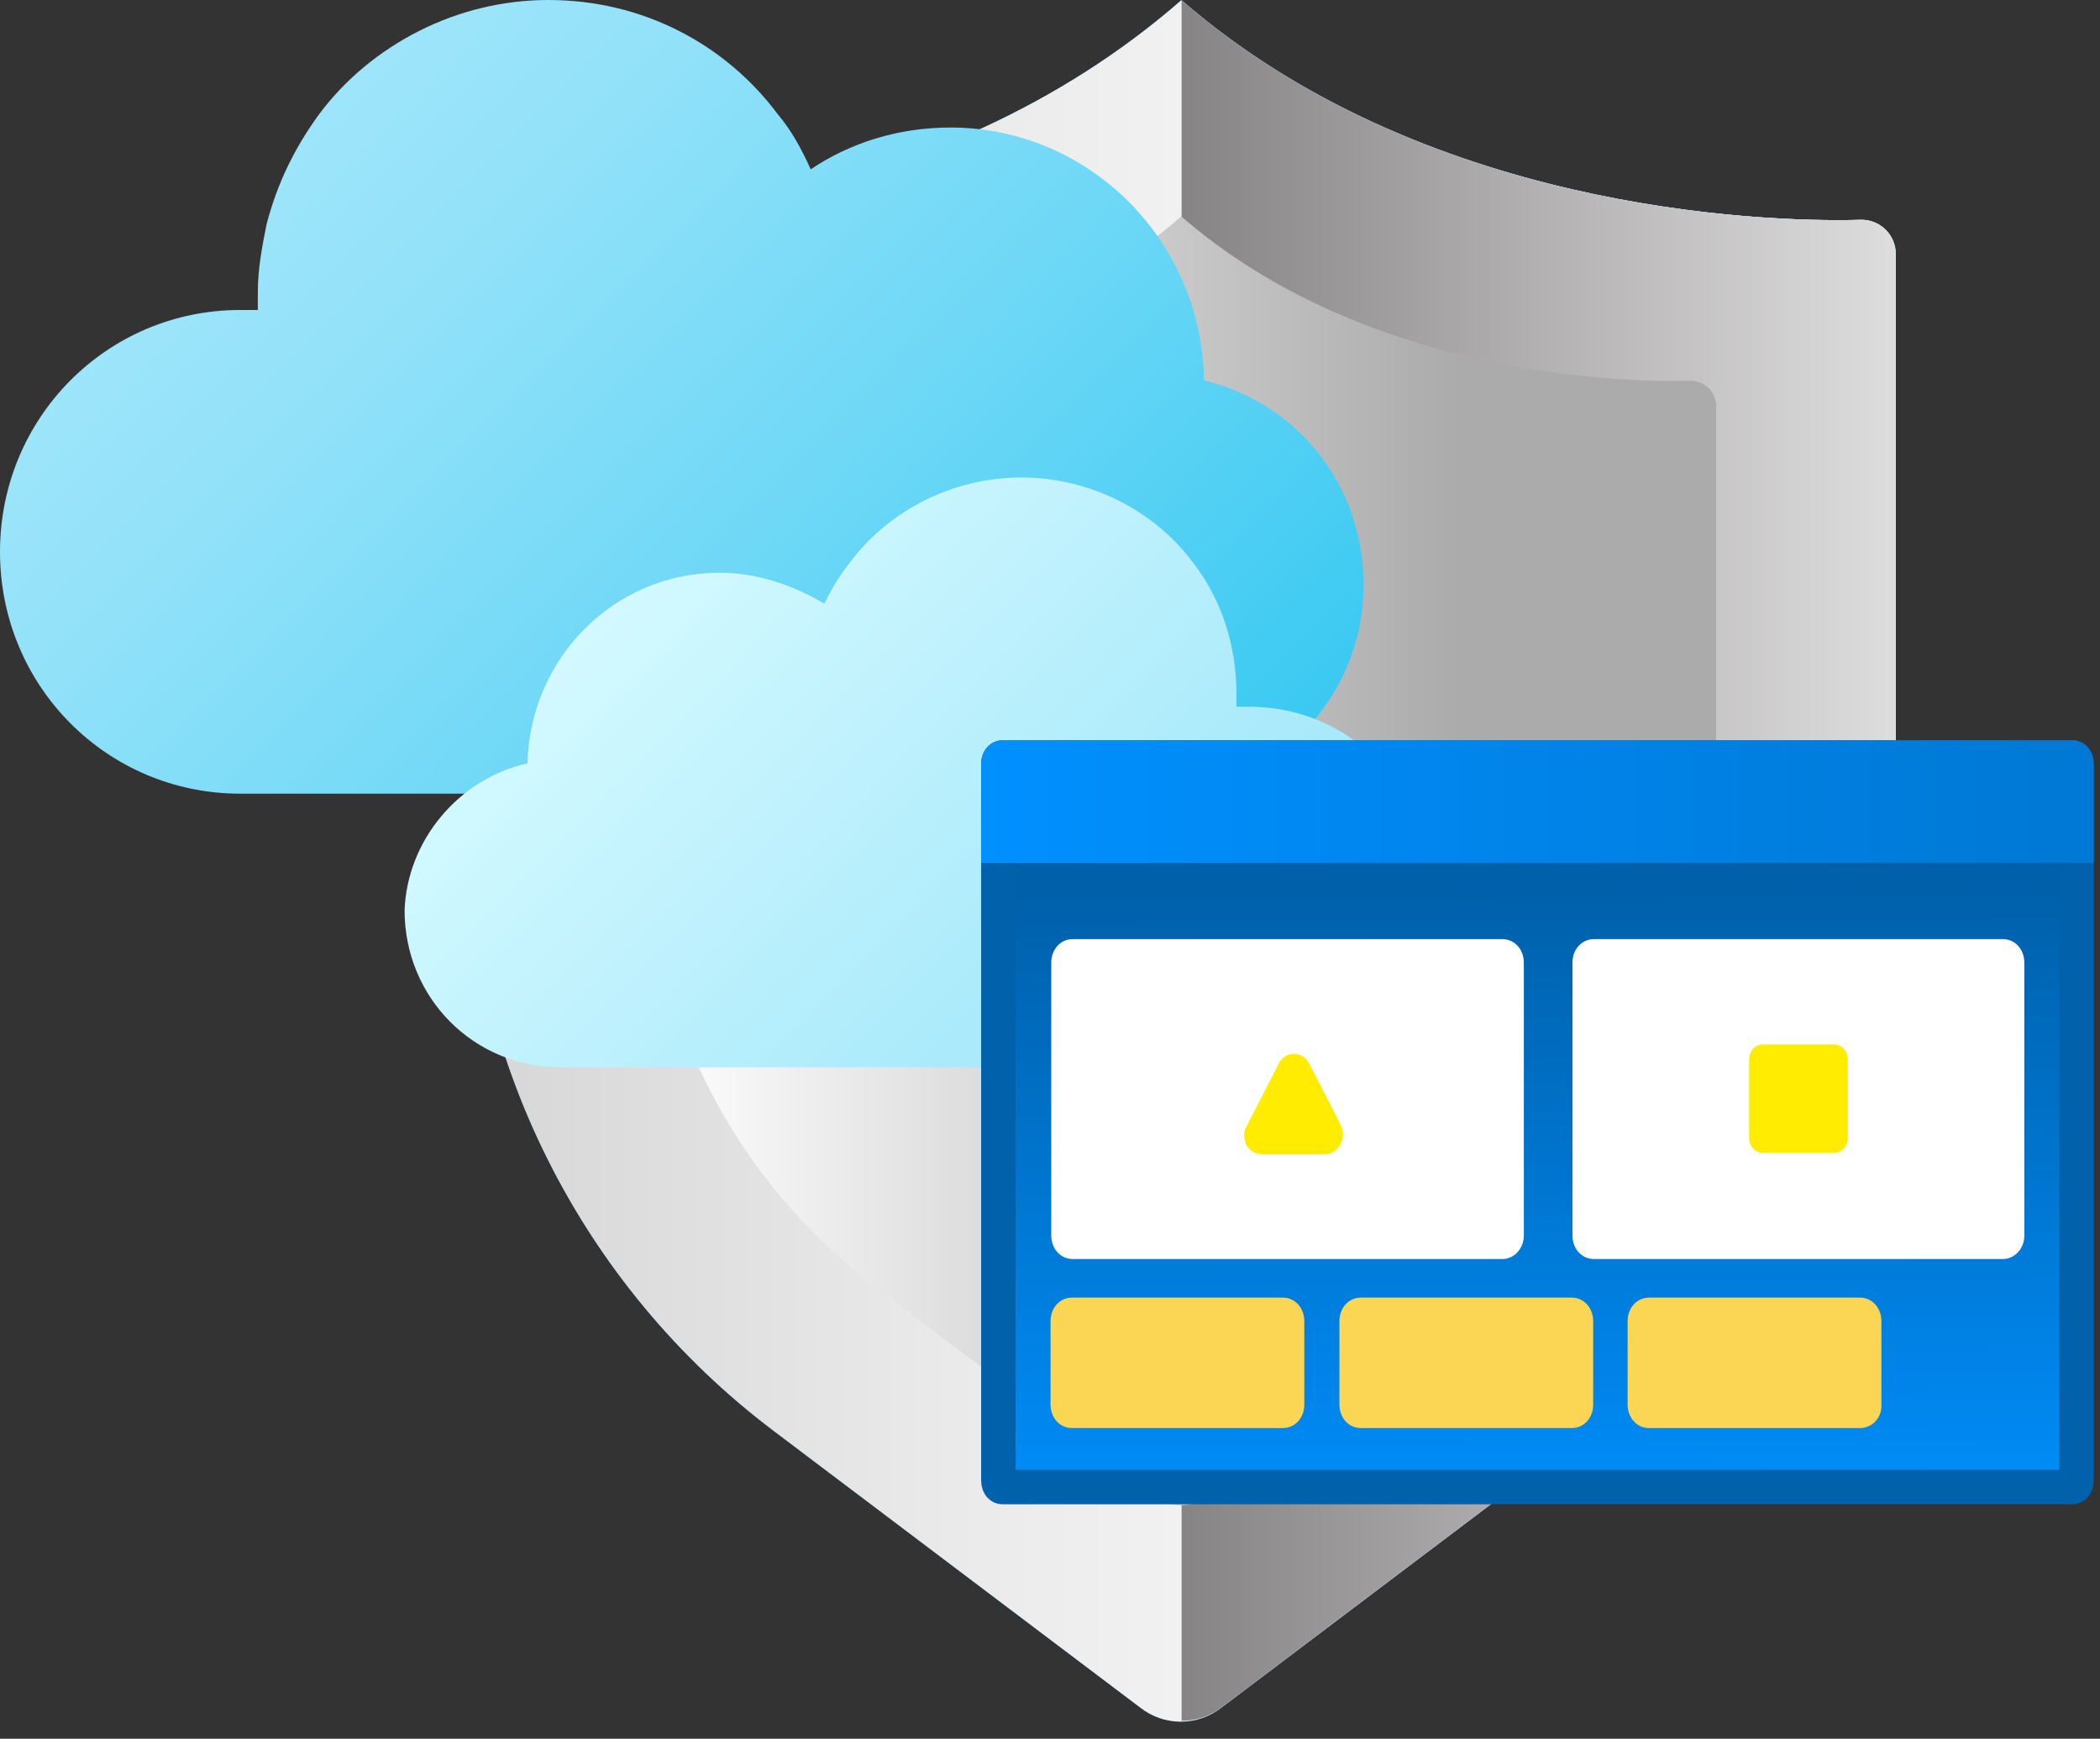 <svg width="122" height="101" viewBox="0 0 122 101" fill="none" xmlns="http://www.w3.org/2000/svg">
<rect x="0" y="0" width="122" height="101" fill="#333333" stroke="none"/>
<path d="M92.234 83.132L70.951 99.195C70.281 99.722 69.452 100.009 68.599 100.009C67.746 100.009 66.918 99.722 66.248 99.195L44.965 83.132C39.399 78.936 34.885 73.503 31.778 67.263C28.671 61.023 27.057 54.146 27.062 47.175V14.839C27.062 14.571 27.116 14.305 27.221 14.058C27.326 13.812 27.48 13.588 27.673 13.402C27.866 13.216 28.095 13.071 28.346 12.975C28.596 12.88 28.864 12.836 29.132 12.846C35.282 13.075 54.183 12.611 68.629 0.012C82.533 12.076 101.893 12.946 108.12 12.77C108.382 12.767 108.643 12.817 108.886 12.916C109.129 13.016 109.35 13.162 109.536 13.348C109.722 13.533 109.869 13.754 109.969 13.997C110.069 14.24 110.12 14.5 110.119 14.763V47.099C110.134 54.08 108.526 60.969 105.423 67.223C102.319 73.477 97.804 78.923 92.234 83.132Z" fill="url(#paint0_linear)"/>
<path d="M92.234 83.132L70.951 99.195C70.287 99.694 69.478 99.963 68.647 99.959V0.012C82.551 12.076 101.911 12.946 108.137 12.77C108.4 12.767 108.66 12.817 108.904 12.916C109.147 13.016 109.368 13.162 109.554 13.348C109.74 13.533 109.887 13.754 109.987 13.997C110.087 14.24 110.138 14.5 110.136 14.763V47.099C110.15 54.081 108.539 60.972 105.433 67.226C102.326 73.479 97.807 78.925 92.234 83.132Z" fill="url(#paint1_linear)"/>
<path d="M92.234 83.132L70.951 99.195C70.281 99.722 69.452 100.009 68.599 100.009C67.746 100.009 66.918 99.722 66.248 99.195L44.965 83.132C39.399 78.936 34.885 73.503 31.778 67.263C28.671 61.023 27.057 54.146 27.062 47.175V14.839C27.062 14.571 27.116 14.305 27.221 14.058C27.326 13.812 27.48 13.588 27.673 13.402C27.866 13.216 28.095 13.071 28.346 12.975C28.596 12.88 28.864 12.836 29.132 12.846C35.282 13.075 54.183 12.611 68.629 0.012C82.533 12.076 101.893 12.946 108.12 12.77C108.382 12.767 108.643 12.817 108.886 12.916C109.129 13.016 109.35 13.162 109.536 13.348C109.722 13.533 109.869 13.754 109.969 13.997C110.069 14.24 110.12 14.5 110.119 14.763V47.099C110.134 54.08 108.526 60.969 105.423 67.223C102.319 73.477 97.804 78.923 92.234 83.132Z" fill="url(#paint2_linear)"/>
<path d="M92.234 83.132L70.951 99.195C70.287 99.694 69.478 99.963 68.647 99.959V0.012C82.551 12.076 101.911 12.946 108.137 12.77C108.4 12.767 108.66 12.817 108.904 12.916C109.147 13.016 109.368 13.162 109.554 13.348C109.74 13.533 109.887 13.754 109.987 13.997C110.087 14.24 110.138 14.5 110.136 14.763V47.099C110.15 54.081 108.539 60.972 105.433 67.226C102.326 73.479 97.807 78.925 92.234 83.132Z" fill="url(#paint3_linear)"/>
<path d="M98.183 22.118C93.527 22.235 79.035 21.6 68.623 12.57C57.811 22.006 43.659 22.353 39.062 22.177C38.861 22.169 38.66 22.203 38.472 22.275C38.284 22.347 38.112 22.456 37.967 22.596C37.822 22.736 37.707 22.904 37.629 23.09C37.55 23.275 37.51 23.474 37.51 23.676V47.886C37.506 53.104 38.714 58.251 41.039 62.922C43.364 67.593 46.743 71.66 50.909 74.802L66.841 86.825C67.344 87.22 67.965 87.436 68.605 87.436C69.245 87.436 69.866 87.22 70.369 86.825L86.296 74.802C90.468 71.652 93.851 67.576 96.178 62.895C98.504 58.213 99.71 53.055 99.7 47.828V23.617C99.702 23.418 99.664 23.221 99.588 23.037C99.512 22.853 99.4 22.687 99.259 22.547C99.117 22.407 98.949 22.297 98.764 22.224C98.58 22.15 98.382 22.114 98.183 22.118Z" fill="url(#paint4_linear)"/>
<path d="M69.947 22.096C69.823 13.921 63.218 7.407 55.223 7.407C52.175 7.407 49.382 8.3 47.097 9.836C46.588 8.687 45.955 7.538 45.191 6.645C42.144 2.554 37.32 0 31.864 0C29.2 0 26.661 0.637 24.371 1.786C22.082 2.936 20.057 4.597 18.536 6.639C17.139 8.556 16.121 10.599 15.488 13.023C15.233 14.297 14.979 15.577 14.979 16.982C14.979 17.364 14.979 17.75 14.979 18.006C14.6 18.006 14.346 18.006 13.961 18.006C6.22 18.006 0 24.264 0 32.058C0 39.852 6.22 46.104 13.961 46.104H67.154C73.753 46.104 79.215 40.74 79.215 33.97C79.215 28.098 75.279 23.371 69.947 22.096Z" fill="url(#paint5_linear)"/>
<path d="M30.643 44.344C30.794 38.211 35.7 33.27 41.796 33.27C44.029 33.27 46.111 34.017 47.891 35.067C48.338 34.168 48.784 33.421 49.376 32.674C51.609 29.681 55.326 27.738 59.34 27.738C63.353 27.738 67.076 29.681 69.303 32.674C70.939 34.769 71.832 37.464 71.832 40.306C71.832 40.604 71.832 40.907 71.832 41.053C72.128 41.053 72.278 41.053 72.574 41.053C78.374 41.053 82.984 45.692 82.984 51.526C82.984 57.361 78.374 62 72.574 62H32.575C27.518 62 23.504 57.962 23.504 52.874C23.655 48.831 26.63 45.242 30.643 44.344Z" fill="url(#paint6_linear)"/>
<path d="M120.392 86.382H58.245C58.186 86.382 58.14 86.362 58.098 86.316C58.052 86.266 58 86.168 58 86.014V44.372C58 44.217 58.052 44.12 58.098 44.07C58.14 44.023 58.186 44.003 58.245 44.003H120.392C120.45 44.003 120.497 44.023 120.539 44.07C120.584 44.12 120.637 44.217 120.637 44.372V86.014C120.637 86.168 120.584 86.266 120.539 86.316C120.497 86.362 120.45 86.382 120.392 86.382Z" fill="url(#paint7_linear)" stroke="#0161AB" stroke-width="2"/>
<path d="M120.392 43H58.245C57.54 43 57 43.593 57 44.371V50.125H121.637V44.371C121.637 43.593 121.097 43 120.392 43Z" fill="url(#paint8_linear)"/>
<path d="M87.283 73.135H62.318C61.613 73.135 61.073 72.542 61.073 71.767V55.921C61.073 55.146 61.613 54.553 62.318 54.553H87.283C87.988 54.553 88.528 55.146 88.528 55.921V71.767C88.528 72.542 87.949 73.135 87.283 73.135Z" fill="white"/>
<path d="M116.361 73.135H92.598C91.893 73.135 91.353 72.542 91.353 71.767V55.921C91.353 55.146 91.893 54.553 92.598 54.553H116.361C117.066 54.553 117.605 55.146 117.605 55.921V71.767C117.608 72.542 117.026 73.135 116.361 73.135Z" fill="white"/>
<path d="M74.529 82.954H62.276C61.571 82.954 61.031 82.36 61.031 81.585V76.745C61.031 75.97 61.571 75.377 62.276 75.377H74.529C75.234 75.377 75.774 75.97 75.774 76.745V81.585C75.777 82.36 75.237 82.954 74.529 82.954Z" fill="#FBD655"/>
<path d="M91.311 82.954H79.058C78.353 82.954 77.814 82.36 77.814 81.585V76.745C77.814 75.97 78.353 75.377 79.058 75.377H91.311C92.016 75.377 92.556 75.97 92.556 76.745V81.585C92.559 82.36 92.019 82.954 91.311 82.954Z" fill="#FBD655"/>
<path d="M108.055 82.954H95.802C95.097 82.954 94.557 82.36 94.557 81.585V76.745C94.557 75.97 95.097 75.377 95.802 75.377H108.055C108.76 75.377 109.3 75.97 109.3 76.745V81.585C109.342 82.36 108.76 82.954 108.055 82.954Z" fill="#FBD655"/>
<path d="M106.558 66.973H102.404C101.948 66.973 101.615 66.561 101.615 66.106V61.539C101.615 61.038 101.99 60.672 102.404 60.672H106.558C107.014 60.672 107.347 61.084 107.347 61.539V66.106C107.347 66.607 106.975 66.973 106.558 66.973Z" fill="#FFEC00"/>
<path d="M73.282 67.047H76.98C77.769 67.047 78.267 66.087 77.895 65.359L76.068 61.798C75.654 61.023 74.656 61.023 74.281 61.798L72.454 65.359C71.995 66.091 72.493 67.047 73.282 67.047Z" fill="#FFEC00"/>
<defs>
<linearGradient id="paint0_linear" x1="-6.878" y1="50.003" x2="76.178" y2="50.003" gradientUnits="userSpaceOnUse">
<stop stop-color="#5EC3EF"/>
<stop offset="0.63" stop-color="#1F91DD"/>
<stop offset="1" stop-color="#0078D4"/>
</linearGradient>
<linearGradient id="paint1_linear" x1="73.475" y1="52.745" x2="114.801" y2="52.745" gradientUnits="userSpaceOnUse">
<stop stop-color="#5EC3EF"/>
<stop offset="0.19" stop-color="#67C8F1"/>
<stop offset="0.49" stop-color="#7FD4F5"/>
<stop offset="0.81" stop-color="#9EE5FA"/>
</linearGradient>
<linearGradient id="paint2_linear" x1="27.08" y1="50.003" x2="110.136" y2="50.003" gradientUnits="userSpaceOnUse">
<stop stop-color="#D6D6D6"/>
<stop offset="0.34" stop-color="#EAEAEA"/>
<stop offset="0.7" stop-color="#FAFAFA"/>
<stop offset="1" stop-color="white"/>
</linearGradient>
<linearGradient id="paint3_linear" x1="68.647" y1="49.979" x2="110.136" y2="49.979" gradientUnits="userSpaceOnUse">
<stop stop-color="#878485"/>
<stop offset="1" stop-color="#DEDDDD"/>
</linearGradient>
<linearGradient id="paint4_linear" x1="37.522" y1="50.003" x2="99.695" y2="50.003" gradientUnits="userSpaceOnUse">
<stop stop-color="white"/>
<stop offset="0.76" stop-color="#ABABAB"/>
</linearGradient>
<linearGradient id="paint5_linear" x1="16.52" y1="8.446" x2="63.335" y2="54.978" gradientUnits="userSpaceOnUse">
<stop stop-color="#9EE5FA"/>
<stop offset="0.199" stop-color="#90E1F9"/>
<stop offset="0.574" stop-color="#6BD7F6"/>
<stop offset="1" stop-color="#3AC9F2"/>
</linearGradient>
<linearGradient id="paint6_linear" x1="36.179" y1="34.305" x2="72.29" y2="70.197" gradientUnits="userSpaceOnUse">
<stop offset="0.001" stop-color="#D3F9FF"/>
<stop offset="0.593" stop-color="#ADEBFB"/>
<stop offset="0.907" stop-color="#9EE5FA"/>
</linearGradient>
<linearGradient id="paint7_linear" x1="89.163" y1="51.499" x2="89.339" y2="87.382" gradientUnits="userSpaceOnUse">
<stop stop-color="#0060AA"/>
<stop offset="1" stop-color="#008DF9"/>
<stop offset="1" stop-color="#50B3FE"/>
</linearGradient>
<linearGradient id="paint8_linear" x1="57" y1="46.562" x2="121.637" y2="46.562" gradientUnits="userSpaceOnUse">
<stop stop-color="#0090FF"/>
<stop offset="0.531" stop-color="#0083E8"/>
<stop offset="0.531" stop-color="#0083E8"/>
<stop offset="1" stop-color="#0078D4"/>
</linearGradient>
</defs>
</svg>
